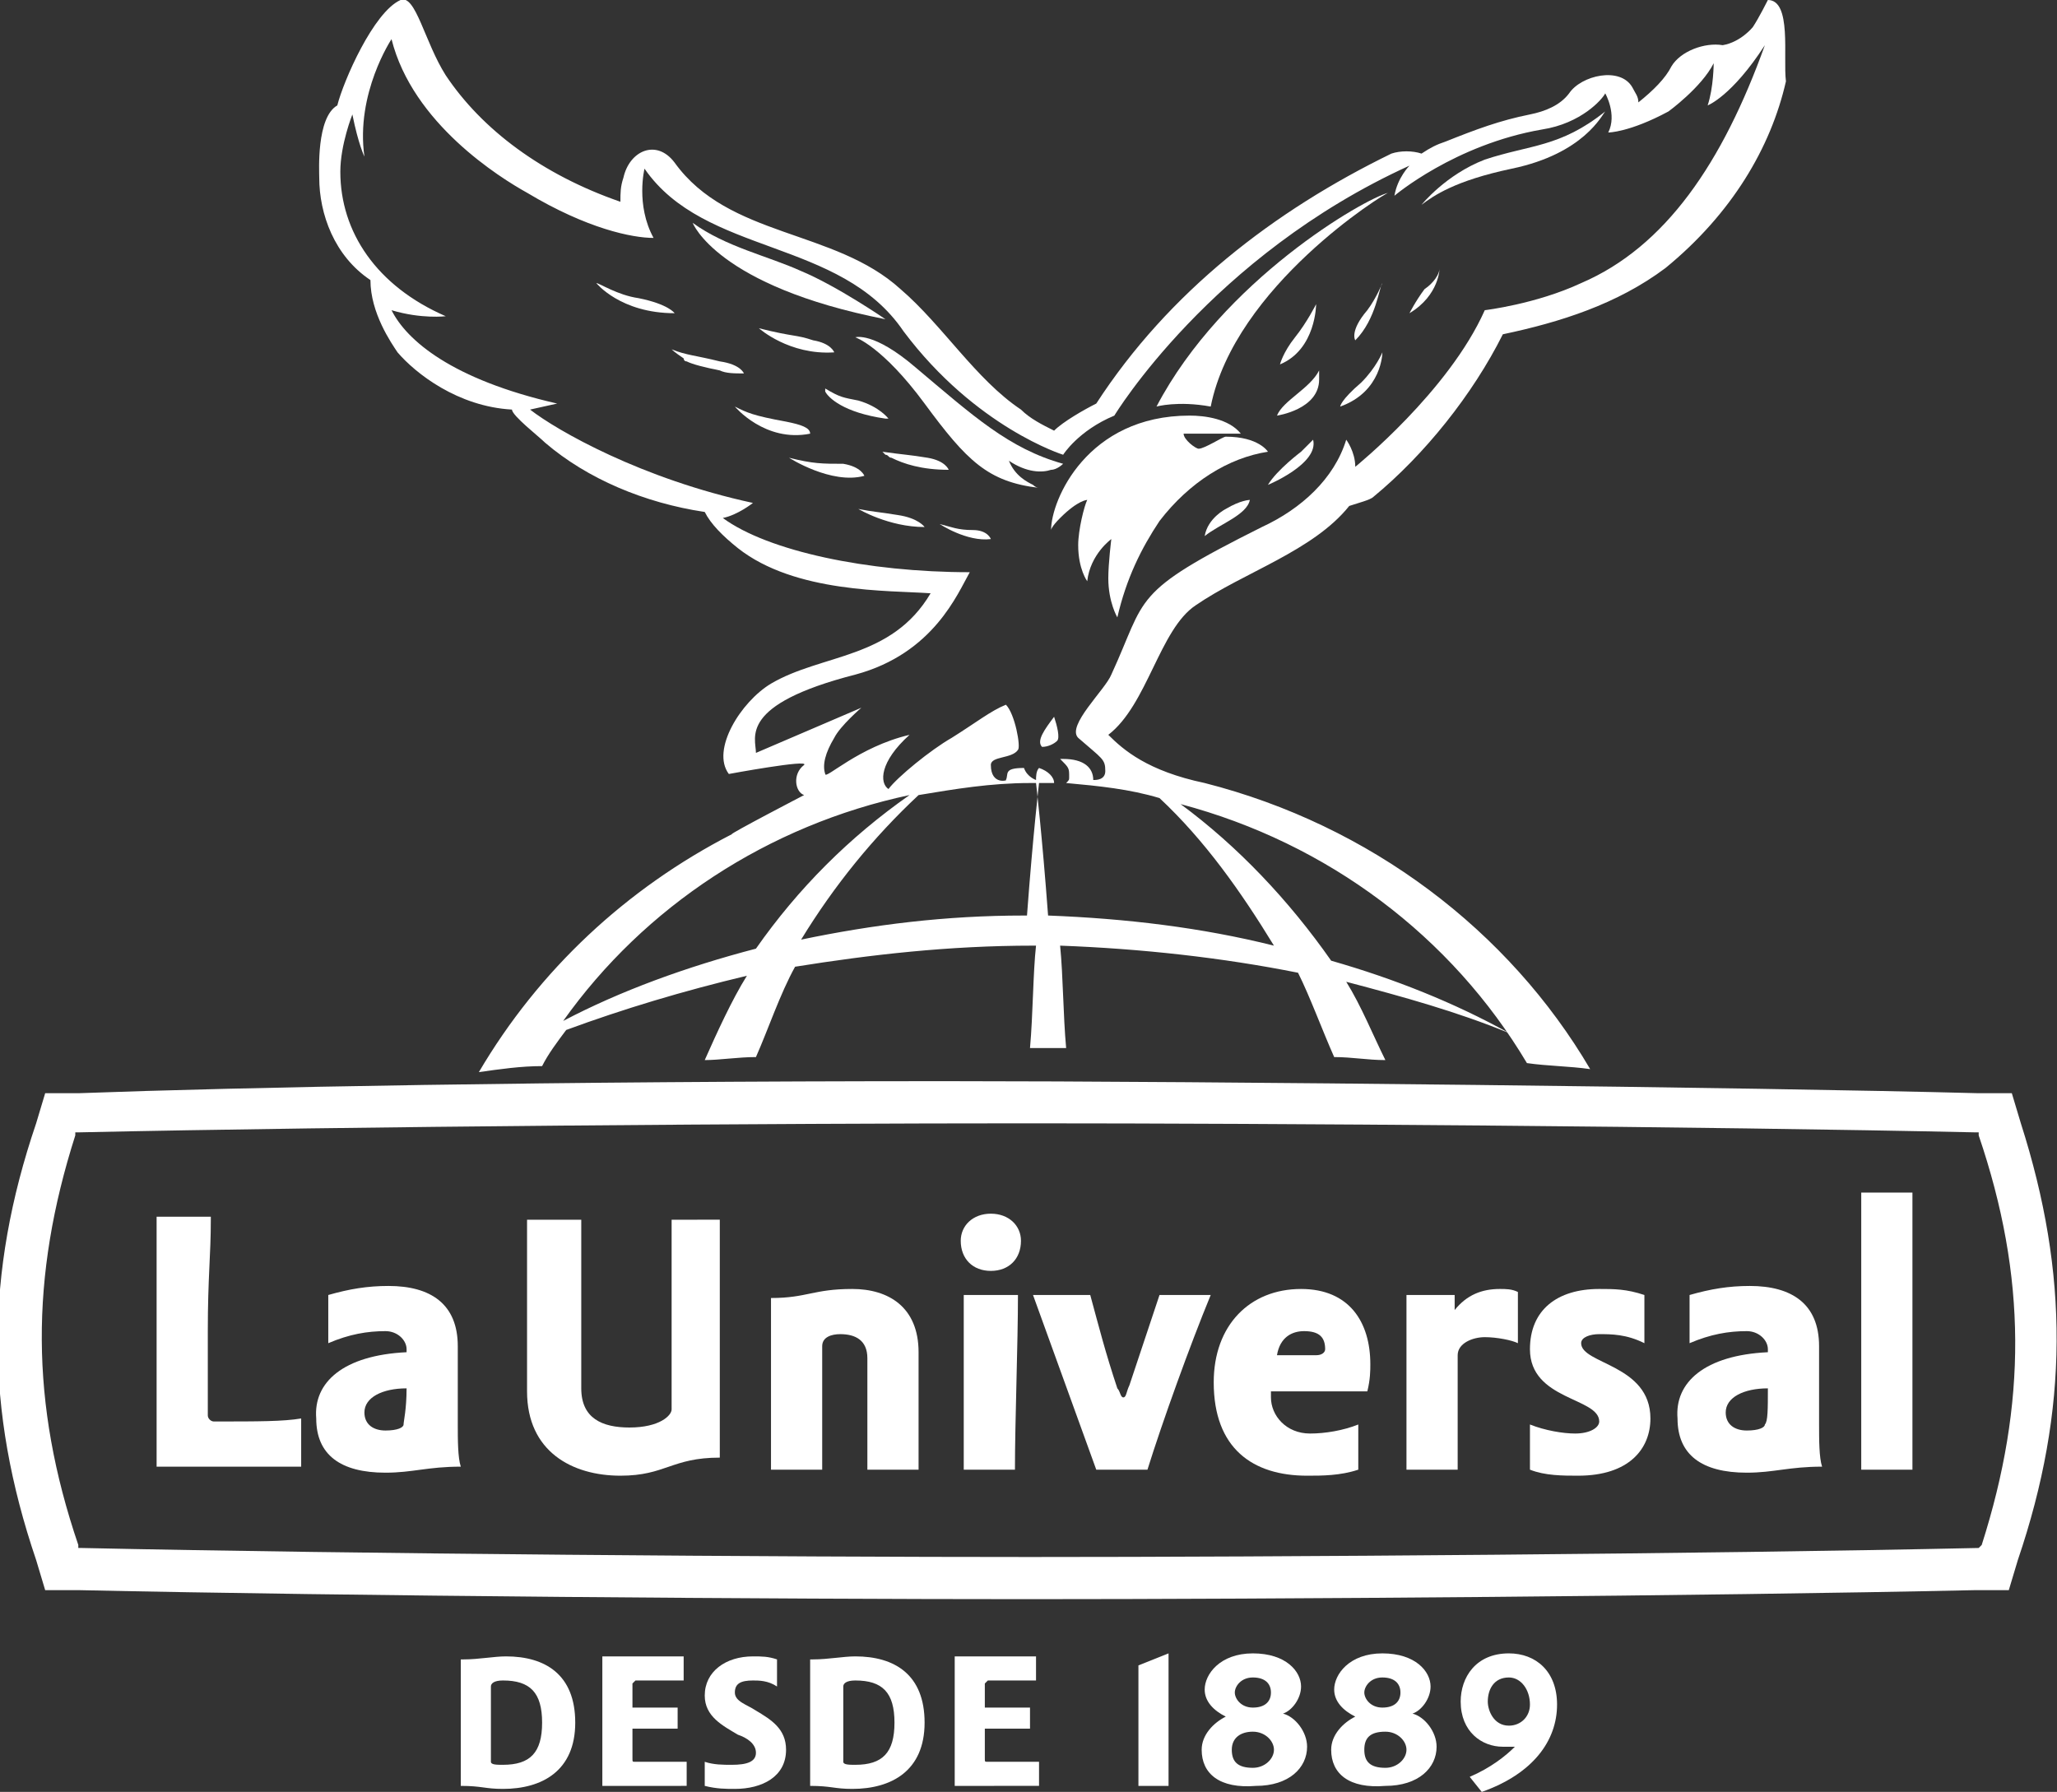 <?xml version="1.0" encoding="utf-8"?>
<!-- Generator: Adobe Illustrator 16.0.0, SVG Export Plug-In . SVG Version: 6.00 Build 0)  -->
<!DOCTYPE svg PUBLIC "-//W3C//DTD SVG 1.1//EN" "http://www.w3.org/Graphics/SVG/1.1/DTD/svg11.dtd">
<svg version="1.1" id="Layer_1" xmlns="http://www.w3.org/2000/svg" xmlns:xlink="http://www.w3.org/1999/xlink" x="0px" y="0px"
	 width="68.3px" height="59.5px" viewBox="0 0 68.3 59.5" style="enable-background:new 0 0 68.3 59.5;" xml:space="preserve">
<rect x="0" y="0" width="68.3" height="59.5" fill="#333333" stroke="none"/>
<style type="text/css">
<![CDATA[
	.st0{fill:#FFFFFF;}
]]>
</style>
<g>
	<path class="st0" d="M67.1,37.3l-0.3-1l-1.1,0c-7.6-0.2-25.5-0.4-34.3-0.4c-13.2,0-23.4,0.2-28.8,0.4l-1.1,0l-0.3,1
		c-1.7,5-1.7,9.5,0,14.5l0.3,1l1.1,0c9.2,0.2,23.2,0.3,31.5,0.3c8.3,0,22.3-0.1,31.5-0.3l1.1,0l0.3-1C68.7,46.8,68.7,42.3,67.1,37.3
		z M65.8,51.3L65.8,51.3l-0.1,0.1c-9.2,0.2-23.2,0.3-31.5,0.3c-8.3,0-22.3-0.1-31.5-0.3H2.6l0-0.1C1,46.6,1,42.4,2.5,37.7l0-0.1h0.1
		c9.2-0.2,23.2-0.3,31.5-0.3c8.3,0,22.3,0.1,31.5,0.3h0.1l0,0.1C67.3,42.4,67.3,46.6,65.8,51.3z"/>
	<path class="st0" d="M15.4,55.1c0.5,0,1-0.1,1.4-0.1c1.3,0,2.3,0.6,2.3,2.2c0,1.6-1.1,2.2-2.4,2.2c-0.6,0-0.7-0.1-1.4-0.1V55.1z
		 M16.3,58.5c0,0.1,0.2,0.1,0.4,0.1c0.9,0,1.3-0.4,1.3-1.4c0-1-0.4-1.4-1.3-1.4c-0.3,0-0.4,0.1-0.4,0.2c0,0.3,0,0.6,0,1V58.5z"/>
	<path class="st0" d="M20,59.3v-4.3h2.7v0.8c-0.4,0-0.9,0-1.6,0c0,0-0.1,0.1-0.1,0.1c0,0.2,0,0.4,0,0.8h1.5v0.7H21v1
		c0,0.1,0,0.1,0.1,0.1c0.9,0,1.3,0,1.7,0v0.8H20z"/>
	<path class="st0" d="M25,55.8c-0.4,0-0.6,0.1-0.6,0.4c0,0.3,0.4,0.4,0.7,0.6c0.5,0.3,1,0.6,1,1.3c0,0.9-0.8,1.3-1.7,1.3
		c-0.3,0-0.6,0-1-0.1v-0.8c0.3,0.1,0.6,0.1,0.9,0.1c0.5,0,0.8-0.1,0.8-0.4c0-0.3-0.3-0.5-0.6-0.6c-0.5-0.3-1.1-0.6-1.1-1.3
		c0-0.8,0.7-1.3,1.6-1.3c0.3,0,0.5,0,0.8,0.1v0.9C25.5,55.8,25.2,55.8,25,55.8z"/>
	<path class="st0" d="M27,55.1c0.5,0,1-0.1,1.4-0.1c1.3,0,2.3,0.6,2.3,2.2c0,1.6-1.1,2.2-2.4,2.2c-0.6,0-0.7-0.1-1.4-0.1V55.1z
		 M28,58.5c0,0.1,0.2,0.1,0.4,0.1c0.9,0,1.3-0.4,1.3-1.4c0-1-0.4-1.4-1.3-1.4c-0.3,0-0.4,0.1-0.4,0.2c0,0.3,0,0.6,0,1V58.5z"/>
	<path class="st0" d="M31.7,59.3v-4.3h2.7v0.8c-0.4,0-0.9,0-1.6,0c0,0-0.1,0.1-0.1,0.1c0,0.2,0,0.4,0,0.8h1.5v0.7h-1.5v1
		c0,0.1,0,0.1,0.1,0.1c0.9,0,1.3,0,1.7,0v0.8H31.7z"/>
	<path class="st0" d="M38.8,54.9c0,0.6,0,1.3,0,2.1v2.3h-1v-4L38.8,54.9z"/>
	<path class="st0" d="M39.9,58.1c0-0.5,0.4-0.9,0.8-1.1c-0.4-0.2-0.7-0.5-0.7-0.9c0-0.5,0.5-1.2,1.6-1.2c1.1,0,1.6,0.6,1.6,1.1
		c0,0.4-0.3,0.8-0.6,0.9c0.4,0.1,0.8,0.6,0.8,1.1c0,0.7-0.6,1.3-1.7,1.3C40.5,59.4,39.9,58.9,39.9,58.1z M40.9,58.1
		c0,0.4,0.2,0.6,0.7,0.6c0.4,0,0.7-0.3,0.7-0.6c0-0.3-0.3-0.6-0.7-0.6C41.2,57.5,40.9,57.7,40.9,58.1z M42.2,56.2
		c0-0.3-0.2-0.5-0.6-0.5c-0.4,0-0.6,0.3-0.6,0.5c0,0.2,0.2,0.5,0.6,0.5C42,56.7,42.2,56.5,42.2,56.2z"/>
	<path class="st0" d="M44.2,58.1c0-0.5,0.4-0.9,0.8-1.1c-0.4-0.2-0.7-0.5-0.7-0.9c0-0.5,0.5-1.2,1.6-1.2c1.1,0,1.6,0.6,1.6,1.1
		c0,0.4-0.3,0.8-0.6,0.9c0.4,0.1,0.8,0.6,0.8,1.1c0,0.7-0.6,1.3-1.7,1.3C44.8,59.4,44.2,58.9,44.2,58.1z M45.3,58.1
		c0,0.4,0.2,0.6,0.7,0.6c0.4,0,0.7-0.3,0.7-0.6c0-0.3-0.3-0.6-0.7-0.6C45.5,57.5,45.3,57.7,45.3,58.1z M46.5,56.2
		c0-0.3-0.2-0.5-0.6-0.5c-0.4,0-0.6,0.3-0.6,0.5c0,0.2,0.2,0.5,0.6,0.5C46.3,56.7,46.5,56.5,46.5,56.2z"/>
	<path class="st0" d="M48.8,59c0.7-0.3,1.2-0.7,1.5-1C50.2,58,50,58,49.9,58c-0.7,0-1.4-0.5-1.4-1.5c0-0.8,0.5-1.6,1.6-1.6
		c0.9,0,1.6,0.6,1.6,1.7c0,1.2-0.8,2.3-2.5,2.9L48.8,59z M50.1,57.3c0.4,0,0.7-0.3,0.7-0.7c0-0.5-0.3-0.9-0.7-0.9
		c-0.5,0-0.7,0.4-0.7,0.8C49.4,56.8,49.6,57.3,50.1,57.3z"/>
	<path class="st0" d="M36.3,26L36.3,26L36.3,26z"/>
	<g>
		<path class="st0" d="M58.7,0c0,0-0.3,0.6-0.5,0.9c0,0-0.4,0.5-1,0.6c-0.6-0.1-1.4,0.2-1.7,0.7c-0.2,0.4-0.6,0.8-1.1,1.2
			c0-0.2-0.1-0.3-0.2-0.5c-0.4-0.7-1.7-0.4-2.1,0.2c-0.3,0.4-0.8,0.6-1.3,0.7c-1,0.2-1.8,0.5-2.8,0.9c-0.3,0.1-0.5,0.2-0.8,0.4
			C46.9,5,46.5,5,46.2,5.1c-3.9,1.9-7.4,4.6-9.8,8.3C36,13.6,35.3,14,35,14.3c-0.4-0.2-0.8-0.4-1.1-0.7c-1.5-1-2.6-2.8-4-4
			c-2.2-2-5.7-1.7-7.5-4.2c-0.6-0.8-1.5-0.4-1.7,0.5c-0.1,0.3-0.1,0.5-0.1,0.8C18,5.8,16,4.3,14.8,2.5c-0.7-1.1-1-2.7-1.5-2.5
			c-0.9,0.4-1.9,2.7-2.1,3.5c-0.7,0.4-0.6,2.2-0.6,2.4c0,1.2,0.5,2.6,1.7,3.4c0,1.1,0.7,2.1,0.9,2.4c0.6,0.7,2,1.8,3.8,1.9
			c0,0.2,0.9,0.9,1.1,1.1c1.4,1.2,3.3,2,5.3,2.3c0.2,0.4,0.6,0.8,1.1,1.2c1.9,1.5,5,1.4,6.4,1.5c-1.3,2.2-3.6,2-5.3,3
			c-1,0.6-2,2.2-1.4,3c0,0,2.7-0.5,2.5-0.3c-0.4,0.3-0.3,0.9,0,1c0,0-2.5,1.3-2.4,1.3c-3.5,1.8-6.4,4.5-8.4,7.9
			c0.7-0.1,1.4-0.2,2.1-0.2c0.2-0.4,0.5-0.8,0.8-1.2c1.9-0.7,3.9-1.3,6-1.8c-0.5,0.8-1,1.9-1.4,2.8c0.5,0,1.1-0.1,1.7-0.1
			c0.4-0.9,0.8-2.1,1.3-3c2.5-0.4,5.1-0.7,7.9-0.7c0,0,0,0,0.1,0c-0.1,0.9-0.1,2.3-0.2,3.4c0.2,0,0.3,0,0.5,0c0.2,0,0.5,0,0.7,0
			c-0.1-1.1-0.1-2.4-0.2-3.4c2.7,0.1,5.4,0.4,7.9,0.9c0.4,0.8,0.8,1.9,1.2,2.8c0.6,0,1.1,0.1,1.7,0.1c-0.4-0.8-0.8-1.8-1.3-2.6
			c1.9,0.5,3.7,1,5.4,1.7c-1.8-1-3.8-1.8-5.9-2.4c-1.4-2-3.1-3.8-5-5.2c4.9,1.3,9,4.4,11.5,8.6c0.7,0.1,1.4,0.1,2.1,0.2
			c-2.7-4.6-7.3-8.1-12.8-9.5v0c-1.9-0.4-2.7-1.1-3.2-1.6c1.3-1,1.7-3.5,2.9-4.3c1.6-1.1,3.9-1.8,5.1-3.3c0.3-0.1,0.7-0.2,0.8-0.3
			c1.7-1.4,3.3-3.4,4.3-5.4c1.9-0.4,3.8-1,5.4-2.2c2.2-1.8,3.5-4,4-6.2C59.2,1.9,59.5,0,58.7,0z M25.1,31.5
			c-2.3,0.6-4.5,1.4-6.4,2.4c2.7-3.8,6.8-6.5,11.5-7.5C28.2,27.8,26.5,29.5,25.1,31.5z M34.1,30.4c0,0-0.1,0-0.1,0
			c-2.6,0-5,0.3-7.4,0.8c1.1-1.8,2.4-3.4,3.9-4.8c1.2-0.2,2.4-0.4,3.7-0.4c0.1,0,0.2,0,0.3,0C34.5,26,34.3,27.7,34.1,30.4z
			 M52.5,9.4c-1.5,0.7-3.2,0.9-3.2,0.9c-1.2,2.7-4.3,5.2-4.3,5.2c0-0.5-0.3-0.9-0.3-0.9c-0.4,1.3-1.5,2.3-2.8,2.9
			c-4.4,2.2-3.8,2.3-5,4.9c-0.2,0.5-1.5,1.7-1.1,2.1c0.8,0.7,0.9,0.7,0.9,1.1c0,0.3-0.3,0.3-0.4,0.3c0-0.4-0.3-0.7-1-0.7
			c0,0-0.1,0-0.1,0c0.3,0.3,0.3,0.3,0.3,0.6c0,0.1,0,0.1-0.1,0.2c1.1,0.1,2.1,0.2,3.1,0.5c1.5,1.4,2.7,3.1,3.8,4.9
			c-2.4-0.6-4.9-0.9-7.5-1c-0.2-2.7-0.4-4.4-0.4-4.4c0.2,0,0.4,0,0.6,0c0-0.2-0.2-0.4-0.5-0.5c-0.1,0.1-0.1,0.3-0.1,0.4
			c0,0-0.3-0.1-0.4-0.4h0c-0.7,0-0.5,0.2-0.6,0.4c0.1,0-0.5,0.2-0.5-0.5c0-0.3,0.7-0.2,0.9-0.5c0.1-0.1-0.1-1.2-0.4-1.5
			c-0.5,0.2-1,0.6-1.8,1.1c-0.7,0.4-1.8,1.3-2.1,1.7c-0.3-0.2-0.3-0.9,0.7-1.8c-1.7,0.4-2.8,1.5-2.8,1.3c-0.1-0.3,0-0.7,0.3-1.2
			c0.2-0.4,0.9-1,0.9-1l-3.5,1.5c0-0.5-0.6-1.6,3.3-2.6c2.6-0.7,3.4-2.7,3.8-3.4c-3.4,0-6.7-0.7-8.2-1.8c0.5-0.1,1-0.5,1-0.5
			c-3.7-0.8-6.5-2.4-7.4-3.1l0.9-0.2c-3.5-0.8-5-2.1-5.5-3.1c1,0.3,1.8,0.2,1.8,0.2c-2.3-1-3.5-2.8-3.5-4.8c0-0.9,0.4-1.9,0.4-1.9
			c0.2,1,0.4,1.4,0.4,1.4c-0.3-2.1,0.9-3.9,0.9-3.9c0.7,2.8,3.6,4.6,4.5,5.1c2,1.2,3.5,1.5,4.2,1.5c-0.6-1.1-0.3-2.3-0.3-2.3
			c2,2.9,6.5,2.3,8.6,5.4c2.4,3.2,5.3,4.1,5.3,4.1s0.5-0.8,1.7-1.3c0,0,3.2-5.3,9.8-8.3c0,0-0.4,0.4-0.5,1c0,0,2-1.7,4.9-2.2
			c1.3-0.2,2-1,2.1-1.2c0,0,0.4,0.7,0.1,1.3c0,0,0.7,0,2-0.7c0,0,1.1-0.8,1.5-1.6c0,0,0,0.8-0.2,1.4c0,0,0.8-0.3,1.9-2
			C57.2,5.4,55.3,8.2,52.5,9.4z"/>
		<path class="st0" d="M34.6,24.8c0.2,0,0.4-0.1,0.5-0.2c0.1-0.1,0-0.5-0.1-0.8C34.7,24.2,34.4,24.6,34.6,24.8z"/>
	</g>
	<path class="st0" d="M34.5,25.8L34.5,25.8C34.5,25.8,34.5,25.8,34.5,25.8z"/>
	<path class="st0" d="M35.1,26.1L35.1,26.1L35.1,26.1z"/>
	<path class="st0" d="M30.4,12.2c1.9,1.6,3.1,2.7,4.9,3.2c0,0-0.2,0.2-0.4,0.2c-0.3,0.1-0.8,0.1-1.4-0.3c0.2,0.5,0.6,0.7,0.8,0.8
		c0.1,0.1,0.2,0.1,0.2,0.1c-1.7-0.2-2.4-0.9-3.8-2.8c-1.4-1.9-2.3-2.2-2.3-2.2S29,11,30.4,12.2z"/>
	<path class="st0" d="M28.5,13.3c0.7,0.2,1,0.6,1,0.6h-0.1l0,0c-1.4-0.2-1.9-0.7-2-0.9c0,0,0-0.1,0-0.1C27.9,13.2,28,13.2,28.5,13.3
		z"/>
	<path class="st0" d="M25.2,10.9c1.2,0.3,1.2,0.2,1.8,0.4c0.6,0.1,0.7,0.4,0.7,0.4C26.2,11.8,25.2,10.9,25.2,10.9z"/>
	<path class="st0" d="M30.8,15.2c0.6,0.1,0.7,0.4,0.7,0.4l0,0l0,0c-0.9,0-1.5-0.2-1.9-0.4c-0.1,0-0.1-0.1-0.2-0.1
		c-0.1-0.1-0.1-0.1-0.1-0.1C30,15.1,30.2,15.1,30.8,15.2z"/>
	<path class="st0" d="M32.3,17.6c0.5,0,0.6,0.3,0.6,0.3c-0.8,0.1-1.7-0.5-1.7-0.5C31.6,17.5,31.8,17.6,32.3,17.6z"/>
	<path class="st0" d="M26.6,9c1.2,0.5,2.8,1.6,2.8,1.6c-5.6-1.1-6.4-3.2-6.4-3.2C24.1,8.2,25.5,8.5,26.6,9z"/>
	<path class="st0" d="M19.8,9.4c0.1,0,0.7,0.4,1.4,0.5c1,0.2,1.2,0.5,1.2,0.5C20.6,10.4,19.8,9.4,19.8,9.4z"/>
	<path class="st0" d="M22.8,12c-0.1,0-0.1-0.1-0.1-0.1c-0.3-0.2-0.4-0.3-0.4-0.3l0,0l0,0c0.5,0.2,0.8,0.2,1.6,0.4
		c0.7,0.1,0.8,0.4,0.8,0.4c-0.3,0-0.6,0-0.8-0.1C23.4,12.2,23,12.1,22.8,12z"/>
	<path class="st0" d="M24.4,13.5c0.4,0.2,0.6,0.3,1.7,0.5c0.5,0.1,0.8,0.2,0.8,0.4C25.4,14.7,24.4,13.5,24.4,13.5z"/>
	<path class="st0" d="M26.2,15.2c0.8,0.2,1.1,0.2,1.8,0.2c0.6,0.1,0.7,0.4,0.7,0.4C27.6,16.1,26.2,15.2,26.2,15.2z"/>
	<path class="st0" d="M28.5,16.9c0.5,0.1,0.7,0.1,1.3,0.2c0.7,0.1,0.9,0.4,0.9,0.4C29.5,17.5,28.5,16.9,28.5,16.9z"/>
	<path class="st0" d="M40,17.8c0.1-0.6,0.7-0.9,0.7-0.9c0.5-0.3,0.8-0.3,0.8-0.3C41.4,17.1,40.5,17.4,40,17.8z"/>
	<path class="st0" d="M42.1,16.1c0.3-0.5,1.1-1.1,1.1-1.1l0.4-0.4C43.8,15.4,42.1,16.1,42.1,16.1z"/>
	<path class="st0" d="M42.4,13.8c0.2-0.5,1.1-0.9,1.4-1.5v0.3C43.8,13.6,42.4,13.8,42.4,13.8z"/>
	<path class="st0" d="M42.5,12.1c0,0,0.1-0.4,0.5-0.9c0.4-0.5,0.7-1.1,0.7-1.1S43.7,11.6,42.5,12.1z"/>
	<path class="st0" d="M46.8,10.4c0,0,0.2-0.4,0.5-0.8c0.3-0.2,0.5-0.5,0.5-0.7C47.8,8.9,47.8,9.8,46.8,10.4z"/>
	<path class="st0" d="M44.5,13.5c0,0,0-0.2,0.7-0.8c0.5-0.5,0.7-1,0.7-1S45.9,13,44.5,13.5z"/>
	<path class="st0" d="M45,11.3c0,0-0.2-0.3,0.4-1c0.3-0.4,0.5-0.9,0.5-0.9C45.8,9.5,45.7,10.6,45,11.3z"/>
	<path class="st0" d="M40.2,13.5c-1.1-0.2-1.8,0-1.8,0c2.2-4.2,6.9-6.9,7.7-7.1C46,6.4,41,9.5,40.2,13.5z"/>
	<path class="st0" d="M50.2,5.6c-1.9,0.4-2.6,0.9-3,1.2c0,0,0.8-1,2.1-1.5c1.5-0.5,2.5-0.4,4-1.6C53.2,3.8,52.6,5.1,50.2,5.6z"/>
	<path class="st0" d="M38.5,17.3c-0.6,0.9-1.1,1.9-1.4,3.2c0,0-0.3-0.5-0.3-1.3c0-0.5,0.1-1.3,0.1-1.3s-0.7,0.5-0.8,1.4
		c0,0-0.3-0.4-0.3-1.2c0-0.5,0.2-1.3,0.3-1.5c0,0-0.3,0-0.9,0.6c-0.3,0.3-0.3,0.4-0.3,0.4c0-1,1.2-3.8,4.6-3.8
		c0.5,0,1.3,0.1,1.7,0.6c0,0-0.3,0-0.4,0c-0.2,0-0.7,0-1,0c-0.1,0-0.5,0-0.5,0c0,0.2,0.4,0.5,0.5,0.5c0.2,0,0.8-0.4,0.9-0.4
		c1.1,0,1.4,0.5,1.4,0.5C40.8,15.2,39.5,16,38.5,17.3"/>
	<path class="st0" d="M7,40.5c0,1.2-0.1,1.9-0.1,3.7v2.8c0,0.1,0.1,0.2,0.2,0.2c1.5,0,2.3,0,2.9-0.1v1.6H5.2v-8.3H7z"/>
	<path class="st0" d="M13.5,44.9v-0.1c0-0.3-0.3-0.6-0.7-0.6c-0.6,0-1.2,0.1-1.9,0.4V43c0.7-0.2,1.3-0.3,2-0.3c1.4,0,2.3,0.6,2.3,2
		c0,0.9,0,1.7,0,2.6c0,0.5,0,1.1,0.1,1.4c-1.1,0-1.6,0.2-2.5,0.2c-1.5,0-2.3-0.6-2.3-1.8C10.4,45.9,11.4,45,13.5,44.9z M13.5,46.1
		c-0.8,0-1.4,0.3-1.4,0.8c0,0.4,0.3,0.6,0.7,0.6c0.4,0,0.6-0.1,0.6-0.2C13.4,47.2,13.5,46.8,13.5,46.1z"/>
	<path class="st0" d="M23.9,40.5c0,1.2,0,2,0,3.8v4.1c-1.6,0-1.8,0.6-3.3,0.6c-1.6,0-3.1-0.8-3.1-2.8v-5.7h1.8c0,0.5,0,2.6,0,3.8
		v1.8c0,1,0.7,1.3,1.6,1.3c1,0,1.4-0.4,1.4-0.6v-6.3H23.9z"/>
	<path class="st0" d="M27.3,44.7v4.1h-1.7v-5.7c1.2,0,1.4-0.3,2.7-0.3c1.2,0,2.2,0.6,2.2,2.1v3.9h-1.7v-3.7c0-0.6-0.4-0.8-0.9-0.8
		C27.6,44.3,27.3,44.4,27.3,44.7z"/>
	<path class="st0" d="M33.9,41.2c0,0.6-0.4,1-1,1c-0.6,0-1-0.4-1-1c0-0.5,0.4-0.9,1-0.9C33.5,40.3,33.9,40.7,33.9,41.2z M33.8,43
		c0,1.6-0.1,4.2-0.1,5.8h-1.7V43H33.8z"/>
	<path class="st0" d="M36.4,48.8L34.3,43h1.9c0.3,1.1,0.5,1.9,0.9,3.1c0.1,0.1,0.1,0.3,0.2,0.3c0.1,0,0.1-0.2,0.2-0.4l1-3h1.7
		c-0.7,1.7-1.6,4.2-2.1,5.8H36.4z"/>
	<path class="st0" d="M42.2,46.3c0,0,0,0.1,0,0.1c0,0.6,0.5,1.2,1.3,1.2c0.5,0,1.1-0.1,1.6-0.3v1.5c-0.6,0.2-1.2,0.2-1.7,0.2
		c-1.8,0-3.1-0.9-3.1-3.1c0-1.9,1.2-3.1,2.9-3.1c1.6,0,2.3,1.1,2.3,2.5c0,0.2,0,0.5-0.1,0.9H42.2z M43.7,45c0.2,0,0.3-0.1,0.3-0.2
		c0-0.4-0.2-0.6-0.7-0.6c-0.4,0-0.8,0.2-0.9,0.8H43.7z"/>
	<path class="st0" d="M46.7,48.8V43h1.6v0.5c0.4-0.5,0.9-0.7,1.5-0.7c0.2,0,0.4,0,0.6,0.1v1.7c-0.2-0.1-0.7-0.2-1.1-0.2
		c-0.4,0-0.9,0.2-0.9,0.6c0,0.9,0,2.4,0,3.8H46.7z"/>
	<path class="st0" d="M53.1,42.8c0.5,0,0.9,0,1.5,0.2v1.6c-0.6-0.3-1.1-0.3-1.5-0.3c-0.3,0-0.6,0.1-0.6,0.3c0,0.7,2.3,0.7,2.3,2.5
		c0,1-0.7,1.9-2.4,1.9c-0.5,0-1.1,0-1.6-0.2v-1.5c0.5,0.2,1.1,0.3,1.5,0.3c0.5,0,0.8-0.2,0.8-0.4c0-0.8-2.3-0.7-2.3-2.4
		C50.8,43.5,51.7,42.8,53.1,42.8z"/>
	<path class="st0" d="M58.7,44.9v-0.1c0-0.3-0.3-0.6-0.7-0.6c-0.6,0-1.2,0.1-1.9,0.4V43c0.7-0.2,1.3-0.3,2-0.3c1.4,0,2.3,0.6,2.3,2
		c0,0.9,0,1.7,0,2.6c0,0.5,0,1.1,0.1,1.4c-1.1,0-1.6,0.2-2.5,0.2c-1.5,0-2.3-0.6-2.3-1.8C55.6,45.9,56.6,45,58.7,44.9z M58.7,46.1
		c-0.8,0-1.4,0.3-1.4,0.8c0,0.4,0.3,0.6,0.7,0.6c0.4,0,0.6-0.1,0.6-0.2C58.7,47.2,58.7,46.8,58.7,46.1z"/>
	<path class="st0" d="M63.5,39.6c0,1.6,0,2.9,0,4.6v4.6h-1.7v-9.2H63.5z"/>
</g>
</svg>
